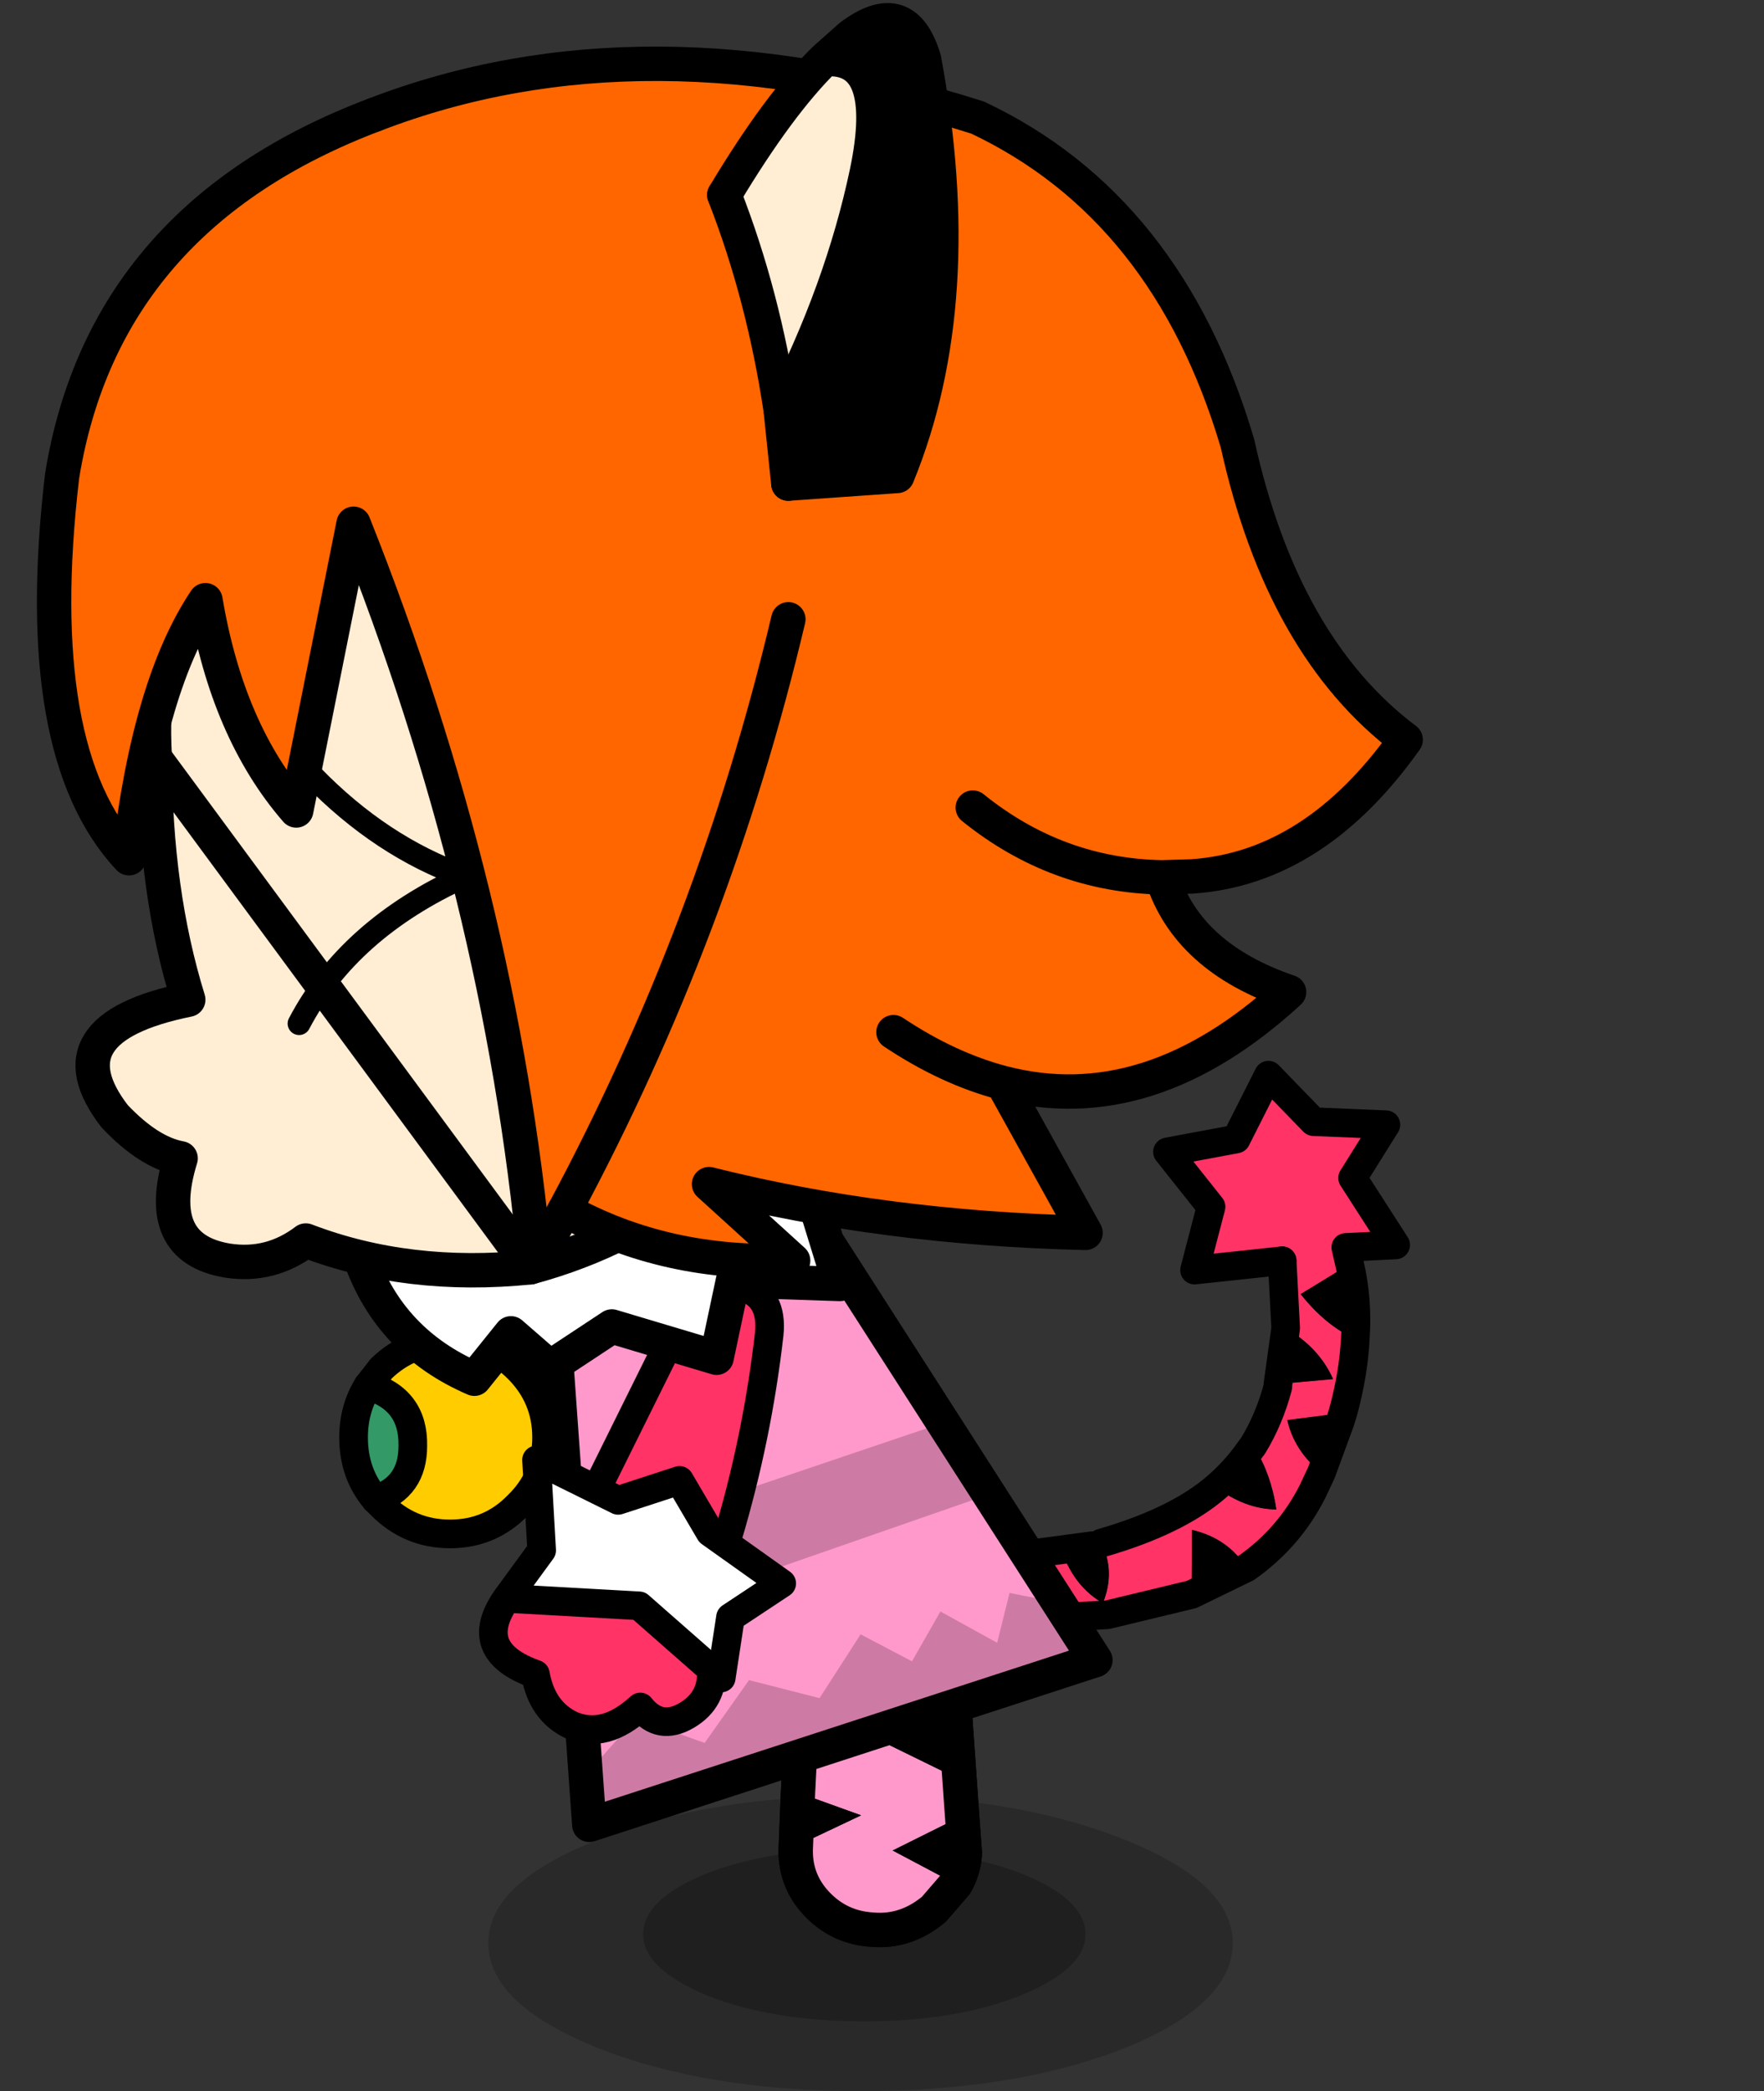 <?xml version="1.0" encoding="UTF-8" standalone="no"?>
<svg xmlns:xlink="http://www.w3.org/1999/xlink" height="109.4px" width="92.3px" xmlns="http://www.w3.org/2000/svg">
  <rect width="100%" height="100%" fill="#333333" stroke="none"/>
  <g transform="matrix(1.0, 0.0, 0.0, 1.0, 45.3, 101.2)">
    <use height="15.45" transform="matrix(1.0, 0.0, 0.0, 1.0, -19.75, -7.25)" width="38.95" xlink:href="#shape0"/>
    <use height="26.6" transform="matrix(0.959, -0.276, 0.276, 0.959, -1.146, -39.337)" width="28.9" xlink:href="#sprite0"/>
    <use height="22.6" transform="matrix(-0.984, 0.174, -0.174, -0.984, 8.268, -0.579)" width="12.05" xlink:href="#sprite2"/>
    <use height="22.6" transform="matrix(-0.984, 0.174, -0.174, -0.984, 8.268, -0.579)" width="12.05" xlink:href="#sprite2"/>
    <use height="28.6" transform="matrix(0.953, -0.297, 0.297, 0.953, -23.551, -31.861)" width="29.7" xlink:href="#sprite4"/>
    <use height="11.6" transform="matrix(1.0, 0.0, 0.0, 1.0, -27.55, -31.8)" width="11.6" xlink:href="#sprite7"/>
    <use height="26.15" transform="matrix(0.936, 0.347, -0.347, 0.936, -13.418, -37.25)" width="15.8" xlink:href="#sprite10"/>
    <use height="14.1" transform="matrix(0.979, -0.199, 0.199, 0.979, -28.201, -39.477)" width="26.15" xlink:href="#sprite12"/>
    <use height="43.25" transform="matrix(1.0, 0.0, 0.0, 1.0, -41.35, -77.1)" width="40.05" xlink:href="#sprite13"/>
    <use height="15.65" transform="matrix(1.0, 0.0, 0.0, 1.0, -31.45, -61.95)" width="12.25" xlink:href="#morphshape0"/>
    <use height="64.55" transform="matrix(1.0, 0.0, 0.0, 1.0, -43.35, -98.75)" width="72.5" xlink:href="#sprite15"/>
    <use height="26.05" transform="matrix(1.0, 0.0, 0.0, 1.0, -8.3, -101.05)" width="13.15" xlink:href="#sprite17"/>
  </g>
  <defs>
    <g id="shape0" transform="matrix(1.0, 0.0, 0.0, 1.0, 19.4, 8.0)">
      <path d="M8.45 -3.95 Q11.85 -2.6 11.85 -0.75 11.85 1.05 8.45 2.45 5.05 3.8 0.25 3.8 -4.55 3.8 -7.95 2.45 -11.3 1.05 -11.3 -0.75 -11.3 -2.6 -7.95 -3.95 -4.55 -5.25 0.25 -5.25 5.05 -5.25 8.45 -3.95" fill="#000000" fill-opacity="0.4" fill-rule="evenodd" stroke="none"/>
      <path d="M8.45 -3.95 Q5.05 -5.25 0.25 -5.25 -4.55 -5.25 -7.95 -3.95 -11.3 -2.6 -11.3 -0.75 -11.3 1.05 -7.95 2.45 -4.55 3.8 0.25 3.8 5.05 3.8 8.45 2.45 11.85 1.05 11.85 -0.75 11.85 -2.6 8.45 -3.95 M13.9 -5.7 Q19.55 -3.45 19.55 -0.3 19.55 2.9 13.9 5.2 8.2 7.45 0.1 7.45 -7.95 7.45 -13.65 5.2 -19.4 2.9 -19.4 -0.3 -19.4 -3.45 -13.65 -5.7 -7.95 -8.0 0.1 -8.0 8.2 -8.0 13.9 -5.7" fill="#000000" fill-opacity="0.2" fill-rule="evenodd" stroke="none"/>
    </g>
    <g id="sprite0" transform="matrix(1.0, 0.0, 0.0, 1.0, 14.35, 13.7)">
      <use height="25.1" transform="matrix(1.0, 0.0, 0.0, 1.0, -13.6, -12.95)" width="27.4" xlink:href="#sprite1"/>
      <use height="26.6" transform="matrix(1.0, 0.0, 0.0, 1.0, -14.35, -13.7)" width="28.9" xlink:href="#shape2"/>
    </g>
    <g id="sprite1" transform="matrix(1.0, 0.0, 0.0, 1.0, 13.7, 12.55)">
      <use height="25.1" transform="matrix(1.0, 0.0, 0.0, 1.0, -13.7, -12.55)" width="27.4" xlink:href="#shape1"/>
    </g>
    <g id="shape1" transform="matrix(1.0, 0.0, 0.0, 1.0, 13.7, 12.55)">
      <path d="M2.3 -10.15 L5.95 -9.8 8.5 -12.55 10.1 -9.55 13.7 -8.35 11.25 -6.15 12.45 -2.15 9.9 -2.75 9.85 -1.85 6.95 -1.05 Q7.75 0.9 9.05 2.0 8.45 3.75 7.35 5.55 L4.45 5.1 Q4.35 6.75 5.4 8.25 L4.7 9.05 Q2.85 11.05 0.25 11.95 -0.25 10.2 -1.95 9.25 L-2.9 12.5 -7.45 12.3 -11.1 11.45 -12.95 11.2 Q-14.6 9.1 -12.6 7.8 L-7.2 8.6 -8.8 8.6 Q-8.65 10.45 -7.5 11.65 -6.4 10.25 -6.7 8.6 -2.6 8.6 -0.1 7.45 1.0 8.95 2.6 9.45 2.85 7.65 2.4 6.0 L2.35 5.9 Q3.55 4.8 4.45 3.3 L4.5 3.15 7.35 3.7 Q7.1 1.9 5.7 0.45 L6.5 -3.0 1.95 -3.8 3.7 -6.75 2.3 -10.15" fill="#ff3366" fill-rule="evenodd" stroke="none"/>
    </g>
    <g id="shape2" transform="matrix(1.0, 0.0, 0.0, 1.0, 14.35, 13.7)">
      <path d="M5.8 0.05 Q7.2 1.5 7.45 3.3 L4.6 2.75 5.8 0.05 M2.5 5.6 Q2.95 7.25 2.7 9.05 1.1 8.55 0.0 7.05 1.2 6.5 2.25 5.65 L2.5 5.6 M-6.6 8.2 Q-6.3 9.85 -7.4 11.25 -8.55 10.05 -8.7 8.2 L-7.1 8.2 -6.05 8.1 -5.85 8.15 -6.6 8.2 M-2.8 12.1 L-1.85 8.85 Q-0.15 9.8 0.35 11.55 L-2.8 12.1 M5.5 7.85 Q4.45 6.35 4.55 4.7 L7.45 5.15 7.15 5.6 5.5 7.85 M9.15 1.6 Q7.85 0.5 7.05 -1.45 L9.95 -2.25 Q9.85 -0.3 9.15 1.6" fill="#000000" fill-rule="evenodd" stroke="none"/>
      <path d="M9.95 -2.25 L10.0 -3.15 12.55 -2.55 11.35 -6.55 13.8 -8.75 10.2 -9.95 8.6 -12.95 6.05 -10.2 2.4 -10.55 3.8 -7.15 2.05 -4.2 6.6 -3.4 M-12.5 7.4 Q-14.5 8.7 -12.85 10.8 L-11.0 11.05 -7.35 11.9 -2.8 12.1 0.35 11.55 Q2.95 10.65 4.8 8.65 L5.5 7.85 7.15 5.6 7.45 5.15 Q8.55 3.35 9.15 1.6 M9.95 -2.25 Q9.85 -0.3 9.15 1.6" fill="none" stroke="#000000" stroke-linecap="round" stroke-linejoin="round" stroke-width="1.5"/>
      <path d="M6.6 -3.4 L5.8 0.05 4.6 2.75 4.55 2.9 Q3.65 4.4 2.45 5.5 L2.25 5.65 Q1.2 6.5 0.0 7.05 -2.5 8.2 -6.6 8.2 M-7.1 8.2 L-12.5 7.4" fill="none" stroke="#000000" stroke-linecap="round" stroke-linejoin="round" stroke-width="1.5"/>
      <path d="M2.45 5.5 L2.5 5.6" fill="none" stroke="#000000" stroke-linecap="round" stroke-linejoin="round" stroke-width="0.5"/>
    </g>
    <g id="sprite2" transform="matrix(1.0, 0.0, 0.0, 1.0, 6.0, 11.3)">
      <use height="20.8" transform="matrix(1.0, 0.0, 0.0, 1.0, -5.1, -10.4)" width="10.25" xlink:href="#sprite3"/>
      <use height="22.6" transform="matrix(1.0, 0.0, 0.0, 1.0, -6.0, -11.3)" width="12.05" xlink:href="#shape4"/>
    </g>
    <g id="sprite3" transform="matrix(1.0, 0.0, 0.0, 1.0, 5.1, 10.4)">
      <use height="20.8" transform="matrix(1.0, 0.0, 0.0, 1.0, -5.1, -10.4)" width="10.25" xlink:href="#shape3"/>
    </g>
    <g id="shape3" transform="matrix(1.0, 0.0, 0.0, 1.0, 5.1, 10.4)">
      <path d="M4.45 -2.5 L2.25 7.1 Q1.85 8.8 0.7 9.7 -0.6 10.65 -2.25 10.35 -3.9 9.95 -4.6 8.5 -5.35 7.15 -4.95 5.4 L-4.4 0.5 -0.3 -0.6 -4.0 -3.3 -3.8 -5.2 0.1 -6.35 -2.85 -8.65 -1.5 -9.75 Q0.15 -10.7 1.85 -10.25 3.55 -9.85 4.5 -8.4 5.45 -6.95 5.05 -5.25 L1.4 -4.25 4.45 -2.5" fill="#ff99cc" fill-rule="evenodd" stroke="none"/>
    </g>
    <g id="shape4" transform="matrix(1.0, 0.0, 0.0, 1.0, 6.0, 11.3)">
      <path d="M5.05 -5.25 L4.45 -2.5 1.4 -4.25 5.05 -5.25 M-4.4 0.5 L-4.0 -3.3 -0.3 -0.6 -4.4 0.5 M-3.8 -5.2 L-3.6 -7.15 Q-3.4 -8.0 -2.85 -8.65 L0.1 -6.35 -3.8 -5.2" fill="#000000" fill-rule="evenodd" stroke="none"/>
      <path d="M5.05 -5.25 L4.45 -2.5 2.25 7.1 Q1.85 8.8 0.7 9.7 -0.6 10.65 -2.25 10.35 -3.9 9.95 -4.6 8.5 -5.35 7.15 -4.95 5.4 L-4.4 0.5 -4.0 -3.3 -3.8 -5.2 -3.6 -7.15 Q-3.4 -8.0 -2.85 -8.65 L-1.5 -9.75 Q0.15 -10.7 1.85 -10.25 3.55 -9.85 4.5 -8.4 5.45 -6.95 5.05 -5.25 Z" fill="none" stroke="#000000" stroke-linecap="round" stroke-linejoin="round" stroke-width="1.8"/>
    </g>
    <g id="sprite4" transform="matrix(1.0, 0.0, 0.0, 1.0, 14.85, 14.3)">
      <use height="26.8" transform="matrix(1.0, 0.0, 0.0, 1.0, -13.95, -13.4)" width="27.9" xlink:href="#sprite5"/>
      <use height="14.6" transform="matrix(1.0, 0.0, 0.0, 1.0, -13.95, -1.2)" width="27.9" xlink:href="#sprite6"/>
      <use height="28.6" transform="matrix(1.0, 0.0, 0.0, 1.0, -14.85, -14.3)" width="29.7" xlink:href="#shape7"/>
    </g>
    <g id="sprite5" transform="matrix(1.0, 0.0, 0.0, 1.0, 13.95, 13.4)">
      <use height="26.8" transform="matrix(1.0, 0.0, 0.0, 1.0, -13.95, -13.4)" width="27.9" xlink:href="#shape5"/>
    </g>
    <g id="shape5" transform="matrix(1.0, 0.0, 0.0, 1.0, 13.95, 13.4)">
      <path d="M7.1 -11.85 L13.95 13.05 -13.95 13.4 -7.65 -13.4 7.1 -11.85" fill="#ff99cc" fill-rule="evenodd" stroke="none"/>
    </g>
    <g id="sprite6" transform="matrix(1.0, 0.0, 0.0, 1.0, 13.95, 7.3)">
      <use height="14.6" transform="matrix(1.0, 0.0, 0.0, 1.0, -13.95, -7.3)" width="27.9" xlink:href="#shape6"/>
    </g>
    <g id="shape6" transform="matrix(1.0, 0.0, 0.0, 1.0, 13.95, 7.3)">
      <path d="M10.05 -7.3 L11.2 -3.0 -11.7 -2.25 -10.6 -6.8 10.05 -7.3 M-13.35 4.75 L-9.95 2.7 -6.9 5.0 -3.7 2.55 -0.45 4.55 2.6 2.0 4.75 4.15 6.95 2.1 9.3 4.55 10.7 2.25 13.0 3.5 13.95 6.95 -13.95 7.3 -13.35 4.75" fill="#000000" fill-opacity="0.196" fill-rule="evenodd" stroke="none"/>
    </g>
    <g id="shape7" transform="matrix(1.0, 0.0, 0.0, 1.0, 14.85, 14.3)">
      <path d="M7.1 -11.85 L-7.65 -13.4 -13.95 13.4 13.95 13.05 7.1 -11.85 Z" fill="none" stroke="#000000" stroke-linecap="round" stroke-linejoin="round" stroke-width="1.8"/>
    </g>
    <g id="sprite7" transform="matrix(1.0, 0.0, 0.0, 1.0, 5.8, 5.8)">
      <use height="5.95" transform="matrix(1.0, 0.0, 0.0, 1.0, -5.05, -2.7)" width="3.1" xlink:href="#sprite8"/>
      <use height="10.1" transform="matrix(1.0, 0.0, 0.0, 1.0, -4.3, -5.05)" width="9.35" xlink:href="#sprite9"/>
      <use height="11.6" transform="matrix(1.0, 0.0, 0.0, 1.0, -5.8, -5.8)" width="11.6" xlink:href="#shape10"/>
    </g>
    <g id="sprite8" transform="matrix(1.0, 0.0, 0.0, 1.0, 1.55, 2.95)">
      <use height="5.95" transform="matrix(1.0, 0.0, 0.0, 1.0, -1.55, -2.95)" width="3.1" xlink:href="#shape8"/>
    </g>
    <g id="shape8" transform="matrix(1.0, 0.0, 0.0, 1.0, 1.55, 2.95)">
      <path d="M-1.55 -0.25 Q-1.55 -1.75 -0.8 -2.95 1.6 -2.25 1.55 0.2 1.55 2.35 -0.4 3.0 -1.55 1.65 -1.55 -0.25" fill="#339966" fill-rule="evenodd" stroke="none"/>
    </g>
    <g id="sprite9" transform="matrix(1.0, 0.0, 0.0, 1.0, 4.65, 5.05)">
      <use height="10.1" transform="matrix(1.0, 0.0, 0.0, 1.0, -4.65, -5.05)" width="9.35" xlink:href="#shape9"/>
    </g>
    <g id="shape9" transform="matrix(1.0, 0.0, 0.0, 1.0, 4.65, 5.05)">
      <path d="M-0.35 -5.05 Q1.75 -5.05 3.2 -3.6 4.7 -2.1 4.7 0.0 4.7 2.1 3.2 3.55 1.75 5.05 -0.35 5.05 -2.45 5.05 -3.95 3.55 L-4.25 3.25 Q-2.3 2.6 -2.3 0.45 -2.25 -2.0 -4.65 -2.7 L-3.95 -3.6 Q-2.45 -5.05 -0.35 -5.05" fill="#ffcc00" fill-rule="evenodd" stroke="none"/>
    </g>
    <g id="shape10" transform="matrix(1.0, 0.0, 0.0, 1.0, 5.8, 5.8)">
      <path d="M3.55 -3.6 Q5.05 -2.1 5.05 0.0 5.05 2.1 3.55 3.55 2.1 5.05 0.0 5.05 -2.1 5.05 -3.6 3.55 L-3.9 3.25 Q-5.05 1.9 -5.05 0.0 -5.05 -1.5 -4.3 -2.7 L-3.6 -3.6 Q-2.1 -5.05 0.0 -5.05 2.1 -5.05 3.55 -3.6" fill="none" stroke="#000000" stroke-linecap="round" stroke-linejoin="round" stroke-width="1.5"/>
      <path d="M-3.9 3.25 Q-1.95 2.6 -1.95 0.45 -1.9 -2.0 -4.3 -2.7" fill="none" stroke="#000000" stroke-linecap="round" stroke-linejoin="round" stroke-width="1.5"/>
    </g>
    <g id="sprite10" transform="matrix(1.0, 0.0, 0.0, 1.0, 7.9, 13.05)">
      <use height="24.65" transform="matrix(1.0, 0.0, 0.0, 1.0, -6.25, -12.3)" width="11.75" xlink:href="#sprite11"/>
      <use height="26.15" transform="matrix(1.0, 0.0, 0.0, 1.0, -7.9, -13.05)" width="15.8" xlink:href="#shape12"/>
    </g>
    <g id="sprite11" transform="matrix(1.0, 0.0, 0.0, 1.0, 5.9, 12.3)">
      <use height="24.65" transform="matrix(1.0, 0.0, 0.0, 1.0, -5.9, -12.3)" width="11.75" xlink:href="#shape11"/>
    </g>
    <g id="shape11" transform="matrix(1.0, 0.0, 0.0, 1.0, 5.9, 12.3)">
      <path d="M2.35 -10.45 Q3.65 -5.15 4.0 0.25 L3.05 0.35 0.6 -1.65 -2.05 0.45 -3.25 -0.35 -2.3 -9.35 Q-1.8 -12.1 0.2 -12.3 1.85 -12.4 2.35 -10.45 M5.6 7.05 Q6.25 8.5 5.25 9.75 4.2 11.05 2.8 10.2 1.65 12.45 -0.25 12.35 -1.95 12.2 -2.95 10.5 -6.6 10.55 -5.75 7.3 L0.9 5.25 5.6 7.05" fill="#ff3366" fill-rule="evenodd" stroke="none"/>
    </g>
    <g id="shape12" transform="matrix(1.0, 0.0, 0.0, 1.0, 7.9, 13.05)">
      <path d="M-6.1 7.3 L-5.25 4.3 -7.15 -0.05 -2.4 0.45 0.25 -1.65 2.7 0.35 7.15 1.55 5.25 4.15 5.9 7.3 5.25 7.05 0.55 5.25 -6.1 7.3" fill="#ffffff" fill-rule="evenodd" stroke="none"/>
      <path d="M-3.6 -0.35 L-2.65 -9.35 Q-2.15 -12.1 -0.15 -12.3 1.5 -12.4 2.0 -10.45 3.3 -5.15 3.65 0.25 M-6.1 7.3 L-5.25 4.3 -7.15 -0.05 -2.4 0.45 0.25 -1.65 2.7 0.35 7.15 1.55 5.25 4.15 5.9 7.3 5.25 7.05 Q5.9 8.5 4.9 9.75 3.85 11.05 2.45 10.2 1.3 12.45 -0.6 12.35 -2.3 12.2 -3.3 10.5 -6.95 10.55 -6.1 7.3 L0.55 5.25 5.25 7.05" fill="none" stroke="#000000" stroke-linecap="round" stroke-linejoin="round" stroke-width="1.5"/>
    </g>
    <g id="sprite12" transform="matrix(1.0, 0.0, 0.0, 1.0, 11.9, 7.05)">
      <use height="14.1" transform="matrix(1.0, 0.0, 0.0, 1.0, -11.9, -7.05)" width="26.15" xlink:href="#shape13"/>
    </g>
    <g id="shape13" transform="matrix(1.0, 0.0, 0.0, 1.0, 11.9, 7.05)">
      <path d="M9.9 -4.15 L12.8 -1.9 13.35 3.65 7.9 2.35 6.25 6.15 1.2 3.45 -2.4 4.9 -4.05 2.75 -6.4 4.7 Q-10.35 1.95 -11.0 -2.7 L-2.6 -6.15 9.9 -4.15" fill="#ffffff" fill-rule="evenodd" stroke="none"/>
      <path d="M9.9 -4.15 L-2.6 -6.15 -11.0 -2.7 Q-10.35 1.95 -6.4 4.7 L-4.05 2.75 -2.4 4.9 1.2 3.45 6.25 6.15 7.9 2.35 13.35 3.65 12.8 -1.9 9.9 -4.15 Z" fill="none" stroke="#000000" stroke-linecap="round" stroke-linejoin="round" stroke-width="1.8"/>
    </g>
    <g id="sprite13" transform="matrix(1.0, 0.0, 0.0, 1.0, 20.0, 21.6)">
      <use height="41.45" transform="matrix(1.0, 0.0, 0.0, 1.0, -19.1, -20.7)" width="38.25" xlink:href="#sprite14"/>
      <use height="43.25" transform="matrix(1.0, 0.0, 0.0, 1.0, -20.0, -21.6)" width="40.05" xlink:href="#shape15"/>
    </g>
    <g id="sprite14" transform="matrix(1.0, 0.0, 0.0, 1.0, 19.1, 20.7)">
      <use height="41.45" transform="matrix(1.0, 0.0, 0.0, 1.0, -19.1, -20.7)" width="38.25" xlink:href="#shape14"/>
    </g>
    <g id="shape14" transform="matrix(1.0, 0.0, 0.0, 1.0, 19.1, 20.7)">
      <path d="M19.0 8.05 Q14.1 17.8 3.8 20.6 -2.6 21.25 -7.95 19.2 -9.8 20.6 -12.05 20.25 -15.95 19.6 -14.5 14.9 -16.15 14.6 -17.95 12.7 -21.5 8.1 -14.1 6.6 -15.85 0.95 -15.85 -6.05 -16.45 -16.25 -8.7 -20.7 4.65 -21.05 13.85 -13.9 20.0 -9.1 19.0 8.05" fill="#ffedd4" fill-rule="evenodd" stroke="none"/>
    </g>
    <g id="shape15" transform="matrix(1.0, 0.0, 0.0, 1.0, 20.0, 21.6)">
      <path d="M3.8 20.6 Q14.1 17.8 19.0 8.05 20.0 -9.1 13.85 -13.9 4.65 -21.05 -8.7 -20.7 -16.45 -16.25 -15.85 -6.05" fill="none" stroke="#000000" stroke-linecap="round" stroke-linejoin="round" stroke-width="1.8"/>
      <path d="M-15.85 -6.05 Q-15.85 0.95 -14.1 6.6 -21.5 8.1 -17.95 12.7 -16.15 14.6 -14.5 14.9 -15.95 19.6 -12.05 20.25 -9.8 20.6 -7.95 19.2 -2.6 21.25 3.8 20.6 Z" fill="none" stroke="#000000" stroke-linecap="round" stroke-linejoin="round" stroke-width="1.8"/>
    </g>
    <g id="morphshape0" transform="matrix(1.0, 0.0, 0.0, 1.0, 31.45, 61.95)">
      <path d="M-29.65 -47.65 Q-27.05 -52.6 -21.0 -55.35 -25.35 -56.9 -28.95 -60.6" fill="none" stroke="#000000" stroke-linecap="round" stroke-linejoin="round" stroke-width="1.2"/>
    </g>
    <g id="sprite15" transform="matrix(1.0, 0.0, 0.0, 1.0, 36.25, 32.25)">
      <use height="62.75" transform="matrix(1.0, 0.0, 0.0, 1.0, -35.35, -31.35)" width="70.7" xlink:href="#sprite16"/>
      <use height="64.55" transform="matrix(1.0, 0.0, 0.0, 1.0, -36.25, -32.25)" width="72.5" xlink:href="#shape17"/>
    </g>
    <g id="sprite16" transform="matrix(1.0, 0.0, 0.0, 1.0, 35.35, 31.35)">
      <use height="62.75" transform="matrix(1.0, 0.0, 0.0, 1.0, -35.35, -31.35)" width="70.7" xlink:href="#shape16"/>
    </g>
    <g id="shape16" transform="matrix(1.0, 0.0, 0.0, 1.0, 35.35, 31.35)">
      <path d="M12.95 -28.55 Q22.9 -23.85 26.55 -11.5 28.9 -0.85 35.35 4.0 30.6 10.7 24.2 11.15 L22.6 11.2 Q23.95 15.4 29.25 17.2 21.9 23.95 14.25 21.95 L18.6 29.8 Q8.05 29.55 -1.1 27.25 L3.3 31.25 Q-3.35 31.55 -8.65 28.6 L-10.2 31.4 Q-12.0 12.05 -19.7 -7.3 L-22.7 7.7 Q-26.3 3.55 -27.45 -3.3 -30.4 1.1 -31.45 10.2 -36.65 4.65 -34.95 -9.8 -32.75 -23.35 -18.6 -28.7 -4.55 -34.1 12.95 -28.55" fill="#ff6600" fill-rule="evenodd" stroke="none"/>
    </g>
    <g id="shape17" transform="matrix(1.0, 0.0, 0.0, 1.0, 36.25, 32.25)">
      <path d="M12.7 7.55 Q17.1 11.1 22.6 11.2 L24.2 11.15 Q30.6 10.7 35.35 4.0 28.9 -0.85 26.55 -11.5 22.9 -23.85 12.95 -28.55 -4.55 -34.1 -18.6 -28.7 M8.55 19.3 Q11.4 21.2 14.25 21.95 21.9 23.95 29.25 17.2 23.95 15.4 22.6 11.2 M-8.65 28.6 Q-3.35 31.55 3.3 31.25 L-1.1 27.25 Q8.05 29.55 18.6 29.8 L14.25 21.95" fill="none" stroke="#000000" stroke-linecap="round" stroke-linejoin="round" stroke-width="1.8"/>
      <path d="M-18.6 -28.7 Q-32.75 -23.35 -34.95 -9.8 -36.65 4.65 -31.45 10.2 -30.4 1.1 -27.45 -3.3 -26.3 3.55 -22.7 7.7 L-19.7 -7.3 Q-12.0 12.05 -10.2 31.4 L-8.65 28.6 Q-0.8 13.95 3.05 -2.3" fill="none" stroke="#000000" stroke-linecap="round" stroke-linejoin="round" stroke-width="1.8"/>
    </g>
    <g id="sprite17" transform="matrix(1.0, 0.0, 0.0, 1.0, 6.55, 13.0)">
      <use height="18.35" transform="matrix(1.0, 0.0, 0.0, 1.0, -5.65, -10.05)" width="7.8" xlink:href="#sprite18"/>
      <use height="26.05" transform="matrix(1.0, 0.0, 0.0, 1.0, -6.55, -13.0)" width="13.15" xlink:href="#shape19"/>
    </g>
    <g id="sprite18" transform="matrix(1.0, 0.0, 0.0, 1.0, 3.9, 9.2)">
      <use height="18.35" transform="matrix(1.0, 0.0, 0.0, 1.0, -3.9, -9.2)" width="7.8" xlink:href="#shape18"/>
    </g>
    <g id="shape18" transform="matrix(1.0, 0.0, 0.0, 1.0, 3.9, 9.2)">
      <path d="M3.55 -3.25 Q2.25 2.9 -0.95 9.15 -1.85 3.15 -3.9 -2.1 -1.05 -6.85 1.35 -9.2 4.85 -9.45 3.55 -3.25" fill="#ffedd4" fill-rule="evenodd" stroke="none"/>
    </g>
    <g id="shape19" transform="matrix(1.0, 0.0, 0.0, 1.0, 6.55, 13.0)">
      <path d="M-0.4 -10.05 L0.95 -11.25 Q3.8 -13.4 4.8 -10.05 7.15 2.6 3.4 11.75 L-2.3 12.15 -2.7 8.3 Q0.5 2.05 1.8 -4.1 3.1 -10.3 -0.4 -10.05" fill="#000000" fill-rule="evenodd" stroke="none"/>
      <path d="M-0.4 -10.05 L0.95 -11.25 Q3.8 -13.4 4.8 -10.05 7.15 2.6 3.4 11.75 L-2.3 12.15 M-5.65 -2.95 Q-2.8 -7.7 -0.4 -10.05 3.1 -10.3 1.8 -4.1 0.5 2.05 -2.7 8.3" fill="none" stroke="#000000" stroke-linecap="round" stroke-linejoin="round" stroke-width="1.8"/>
      <path d="M-2.3 12.15 L-2.7 8.3 Q-3.6 2.3 -5.65 -2.95" fill="none" stroke="#000000" stroke-linecap="round" stroke-linejoin="round" stroke-width="1.8"/>
    </g>
  </defs>
</svg>
